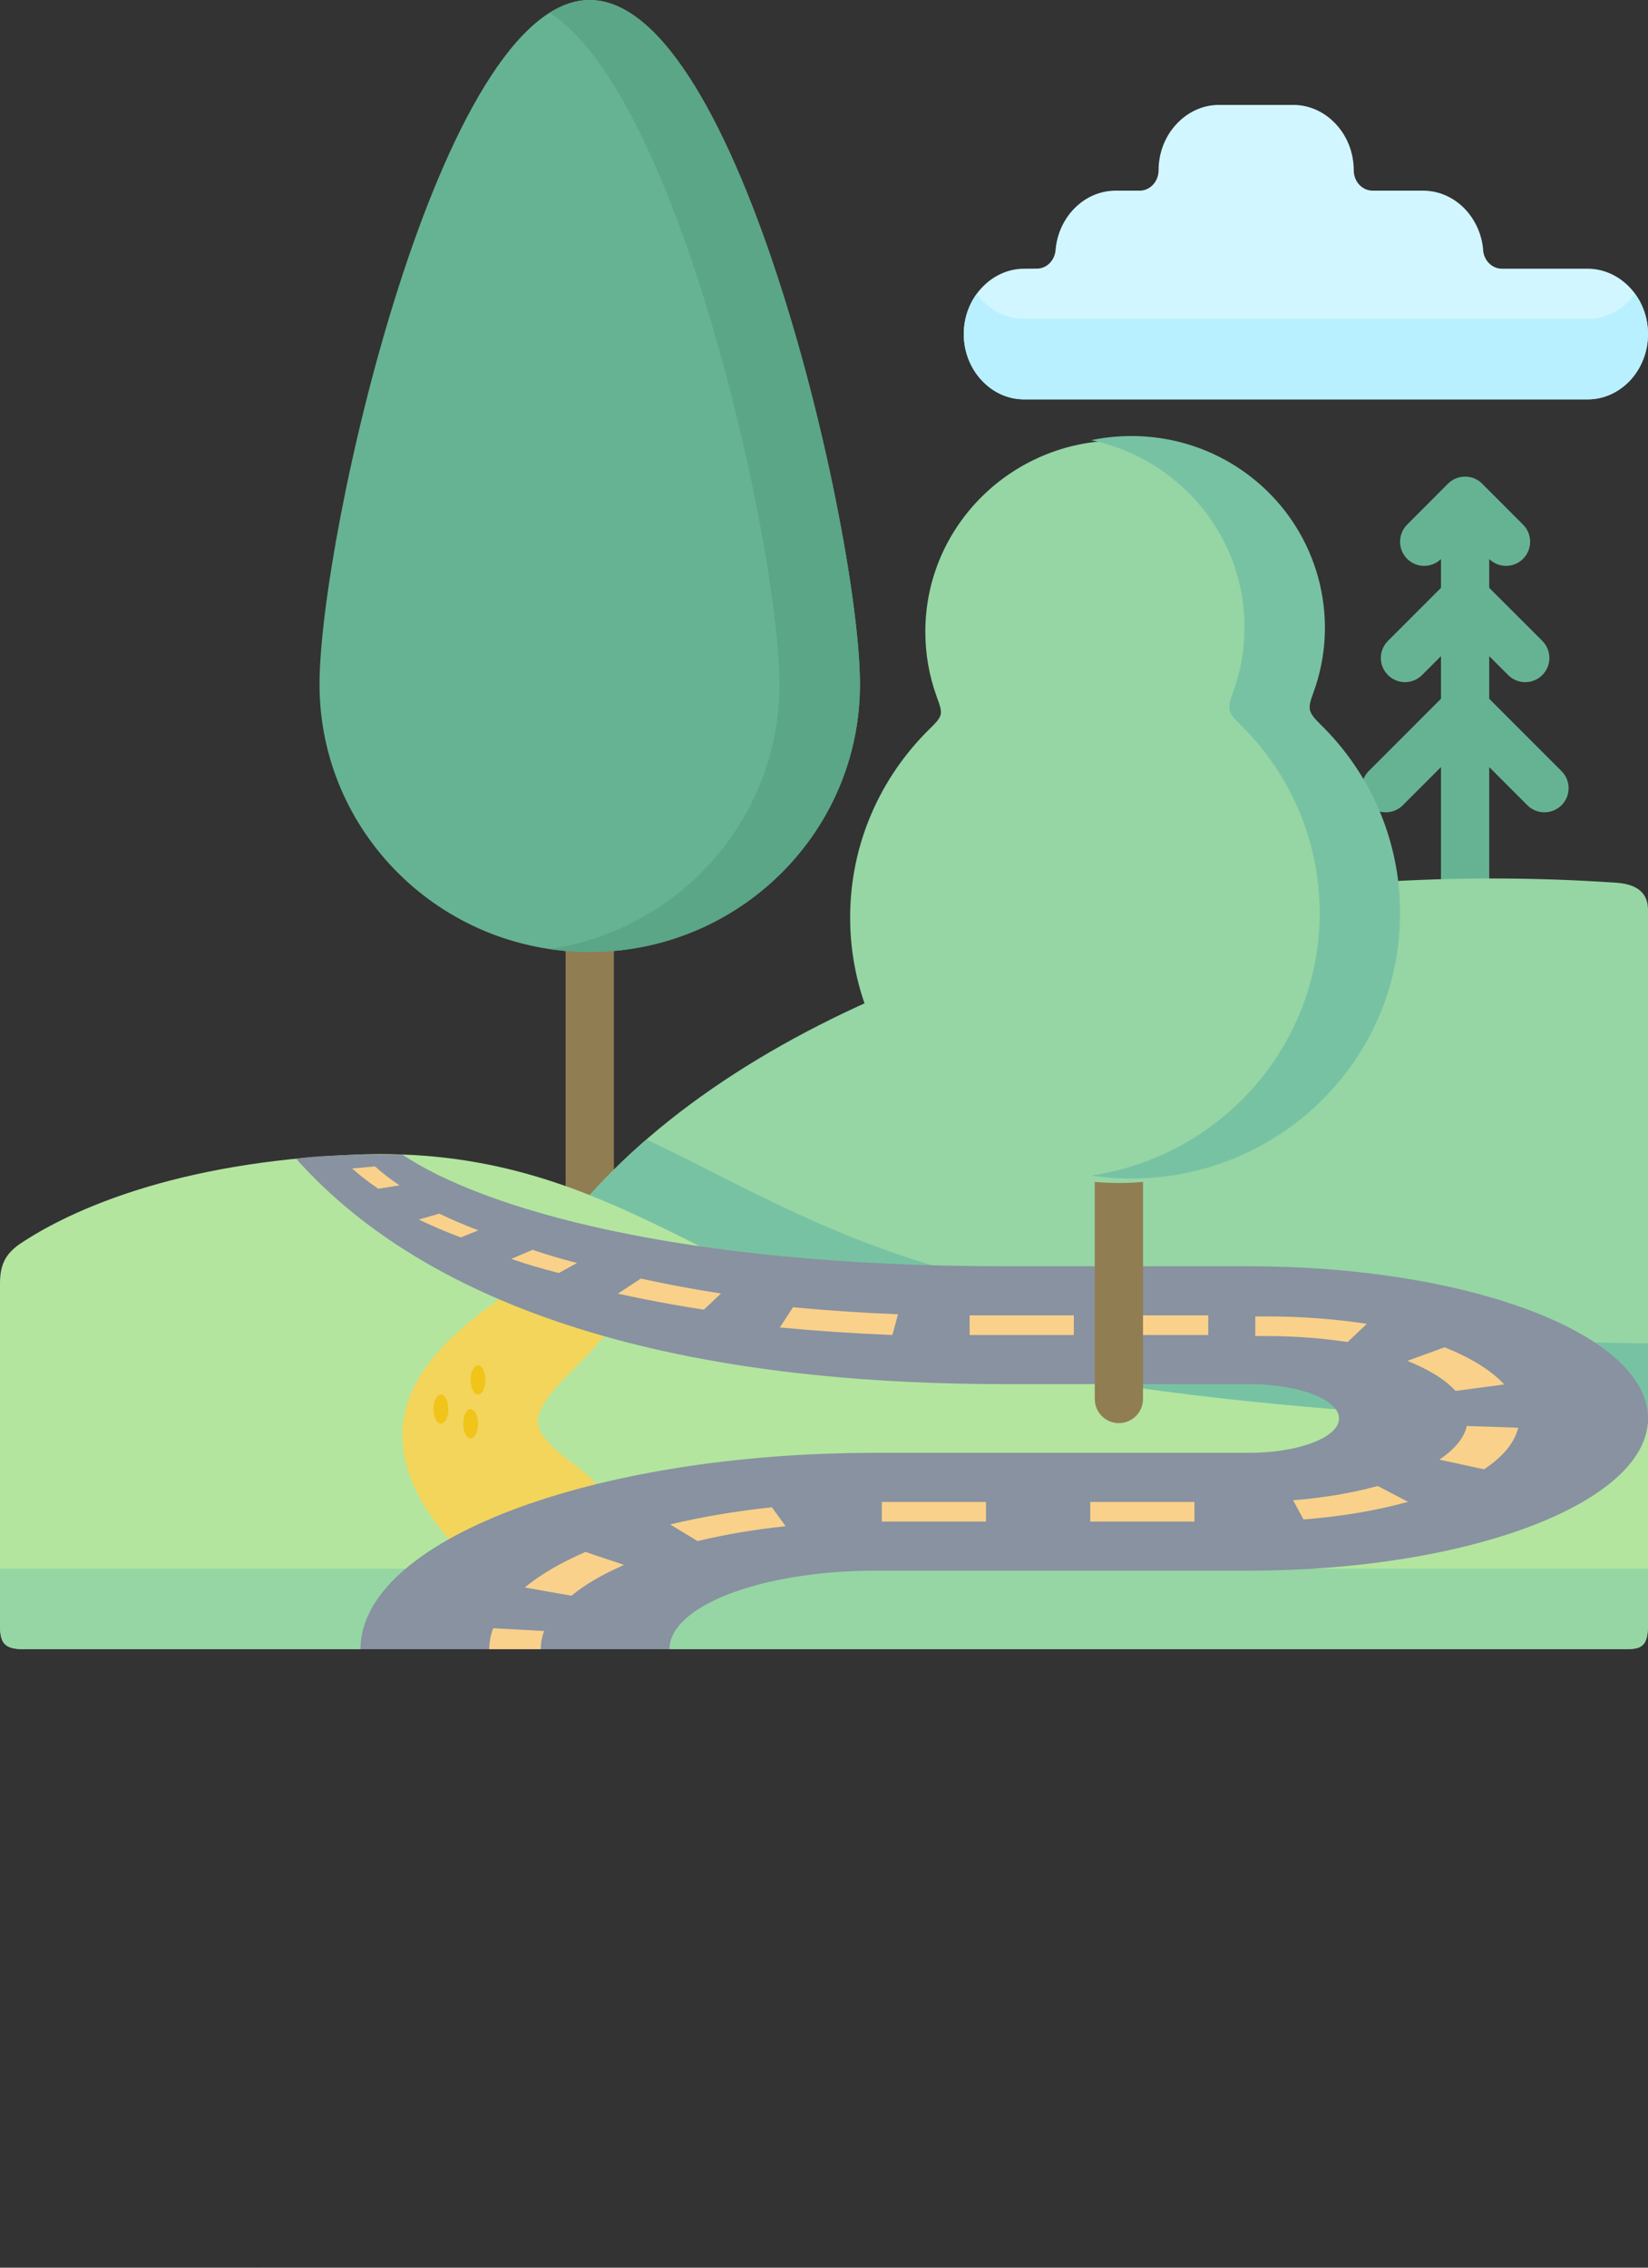 <?xml version="1.0" encoding="UTF-8" standalone="no"?><!-- Generator: Gravit.io --><svg xmlns="http://www.w3.org/2000/svg" xmlns:xlink="http://www.w3.org/1999/xlink" style="isolation:isolate" viewBox="699 234 512 704" width="512pt" height="704pt"><rect x="699" y="234" width="512" height="704" fill="#333333" stroke="none"/><defs><clipPath id="_clipPath_HnKjcNUYBJ89bj623MkCwCjY4RfD0mFa"><rect x="699" y="234" width="512" height="704"/></clipPath></defs><g clip-path="url(#_clipPath_HnKjcNUYBJ89bj623MkCwCjY4RfD0mFa)"><g><path d=" M 1192.234 317.425 L 1165.616 317.425 C 1162.413 317.425 1159.776 314.647 1159.748 311.16 C 1159.238 306.199 1156.999 301.721 1153.739 298.489 C 1150.394 295.2 1145.971 293.188 1141.096 293.188 L 1125.448 293.188 C 1122.188 293.188 1119.581 290.354 1119.581 286.867 C 1119.581 281.283 1117.454 276.209 1114.053 272.552 C 1110.652 268.867 1105.947 266.571 1100.816 266.571 L 1077.712 266.571 C 1072.553 266.571 1067.876 268.867 1064.474 272.552 C 1061.073 276.209 1058.947 281.283 1058.947 286.867 C 1058.947 290.354 1056.311 293.188 1053.08 293.188 L 1045.653 293.188 C 1040.777 293.188 1036.327 295.201 1033.01 298.489 C 1029.608 301.834 1027.368 306.483 1026.944 311.642 C 1026.661 314.93 1024.109 317.425 1021.104 317.396 L 1017.193 317.424 C 1012.034 317.424 1007.356 319.72 1003.955 323.405 C 1000.525 327.062 998.428 332.136 998.428 337.72 C 998.428 343.277 1000.526 348.35 1003.955 352.036 C 1007.356 355.721 1012.034 357.988 1017.193 357.988 L 1192.234 357.988 C 1197.393 357.988 1202.07 355.72 1205.501 352.036 C 1208.902 348.35 1211 343.277 1211 337.72 C 1211 332.136 1208.902 327.062 1205.501 323.405 C 1202.07 319.721 1197.394 317.425 1192.234 317.425 L 1192.234 317.425 Z " fill="rgb(210,246,255)"/><path d=" M 1069.209 515.767 C 1069.209 519.906 1065.836 523.279 1061.697 523.279 C 1057.558 523.279 1054.214 519.905 1054.214 515.767 L 1054.214 477.074 L 1040.466 490.822 C 1037.546 493.741 1032.812 493.741 1029.864 490.822 C 1026.944 487.874 1026.944 483.14 1029.864 480.192 L 1054.214 455.87 L 1054.214 439.996 L 1046.9 447.309 C 1043.98 450.229 1039.217 450.229 1036.298 447.309 C 1033.378 444.39 1033.378 439.627 1036.298 436.707 L 1054.213 418.792 L 1054.213 407.566 L 1053.334 408.445 C 1050.386 411.365 1045.652 411.365 1042.732 408.445 C 1039.784 405.525 1039.784 400.763 1042.732 397.843 L 1056.367 384.208 C 1057.756 382.763 1059.683 381.968 1061.696 381.968 C 1063.737 381.968 1065.636 382.762 1067.053 384.179 L 1080.688 397.842 C 1083.608 400.762 1083.608 405.524 1080.688 408.444 C 1077.768 411.364 1073.005 411.364 1070.086 408.444 L 1069.207 407.565 L 1069.207 418.791 L 1087.123 436.706 C 1090.043 439.626 1090.043 444.388 1087.123 447.308 C 1084.175 450.228 1079.44 450.228 1076.52 447.308 L 1069.207 439.995 L 1069.207 455.869 L 1093.529 480.191 C 1096.477 483.139 1096.477 487.873 1093.529 490.821 C 1090.609 493.74 1085.876 493.74 1082.927 490.821 L 1069.206 477.073 L 1069.206 515.767 L 1069.209 515.767 Z  M 1134.832 483.99 C 1131.912 486.91 1127.15 486.91 1124.23 483.99 C 1121.31 481.071 1121.31 476.308 1124.23 473.388 L 1146.68 450.937 L 1146.68 437.7 L 1140.812 443.568 C 1137.865 446.516 1133.13 446.516 1130.21 443.568 C 1127.263 440.649 1127.263 435.915 1130.21 432.966 L 1146.68 416.496 L 1146.68 407.567 C 1143.732 410.402 1139.055 410.374 1136.163 407.482 C 1133.243 404.534 1133.243 399.8 1136.163 396.88 L 1148.834 384.181 C 1150.251 382.764 1152.15 381.97 1154.191 381.97 C 1156.204 381.97 1158.131 382.764 1159.52 384.21 L 1172.192 396.881 C 1175.112 399.801 1175.112 404.534 1172.192 407.483 C 1169.3 410.375 1164.623 410.403 1161.674 407.568 L 1161.674 416.497 L 1178.173 432.967 C 1181.093 435.915 1181.093 440.649 1178.173 443.569 C 1175.225 446.517 1170.491 446.517 1167.543 443.569 L 1161.674 437.701 L 1161.674 450.939 L 1184.125 473.39 C 1187.073 476.31 1187.073 481.072 1184.125 483.992 C 1181.206 486.912 1176.443 486.912 1173.523 483.992 L 1161.673 472.143 L 1161.673 506.811 C 1161.673 510.95 1158.328 514.323 1154.19 514.323 C 1150.023 514.323 1146.678 510.949 1146.678 506.811 L 1146.678 472.143 L 1134.832 483.99 Z " fill="rgb(102,179,148)"/><path d=" M 889.718 610.021 C 889.718 614.159 886.344 617.533 882.205 617.533 C 878.067 617.533 874.722 614.159 874.722 610.021 L 874.722 529.544 C 874.722 525.406 878.067 522.061 882.205 522.061 C 886.344 522.061 889.718 525.406 889.718 529.544 L 889.718 610.021 Z " fill="rgb(145,125,82)"/><g><path d=" M 882.205 234 C 928.581 234 966.168 400.594 966.168 446.46 C 966.168 492.353 928.581 529.544 882.205 529.544 C 835.858 529.544 798.27 492.353 798.27 446.46 C 798.271 400.594 835.858 234 882.205 234 L 882.205 234 Z " fill-rule="evenodd" fill="rgb(102,179,148)"/><path d=" M 1211 676.068 L 1211 605.031 L 1211 516.419 C 1211 510.352 1206.351 508.425 1201.306 508.056 C 1188.578 507.177 1175.652 506.724 1162.527 506.724 C 1040.297 506.724 934.336 546.664 882.206 605.031 L 882.206 691.035 L 1211 691.035 L 1211 676.068 Z " fill-rule="evenodd" fill="rgb(149,214,164)"/><path d=" M 699 738.46 L 699 632.442 C 699 626.688 700.673 623.371 705.01 620.281 C 705.577 619.884 706.257 619.459 706.909 619.034 C 720.544 610.331 752.632 594.684 809.666 592.445 C 889.348 589.298 921.323 635.957 1002.566 655.573 C 1083.809 675.19 1211 676.068 1211 676.068 L 1211 738.459 C 1211 745.574 1208.561 745.999 1203.46 745.999 L 706.569 745.999 C 700.276 746 699 744.101 699 738.46 L 699 738.46 Z " fill-rule="evenodd" fill="rgb(179,229,159)"/><path d=" M 869.705 237.969 C 910.156 263.51 941.167 404.79 941.167 446.46 C 941.167 481.865 918.801 512.082 887.308 524.045 C 883.34 525.576 879.201 526.795 874.949 527.702 C 873.22 528.071 871.462 528.382 869.705 528.637 C 871.377 528.892 873.05 529.091 874.722 529.232 C 877.188 529.43 879.683 529.544 882.205 529.544 C 884.728 529.544 887.251 529.431 889.718 529.232 C 932.55 525.462 966.168 489.858 966.168 446.46 C 966.168 400.594 928.581 234 882.205 234 C 877.953 234 873.787 235.389 869.705 237.969 L 869.705 237.969 Z " fill-rule="evenodd" fill="rgb(90,166,135)"/><path d=" M 699 720.998 L 699 738.46 C 699 744.101 700.276 746 706.569 746 L 1203.46 746 C 1208.562 746 1211 745.575 1211 738.46 L 1211 720.998 C 1040.353 720.998 869.676 720.998 699 720.998 Z " fill-rule="evenodd" fill="rgb(149,214,164)"/><path d=" M 1002.566 655.574 C 1083.809 675.19 1211 676.068 1211 676.068 L 1211 651.066 C 1211 651.066 1083.809 650.215 1002.566 630.571 C 959.223 620.111 929.884 601.941 899.837 587.738 C 896.293 590.8 892.92 593.918 889.717 597.121 C 887.109 599.701 884.614 602.337 882.204 605.03 C 884.727 606.022 887.222 607.071 889.717 608.148 C 923.506 622.776 954.348 643.923 1002.566 655.574 L 1002.566 655.574 Z " fill-rule="evenodd" fill="rgb(120,194,164)"/><path d=" M 1017.193 357.989 L 1192.234 357.989 C 1197.393 357.989 1202.07 355.721 1205.501 352.037 C 1208.902 348.351 1211 343.278 1211 337.721 C 1211 333.016 1209.497 328.678 1206.975 325.22 C 1206.521 325.844 1206.011 326.467 1205.501 327.034 C 1202.07 330.719 1197.394 332.987 1192.234 332.987 L 1017.193 332.987 C 1012.034 332.987 1007.356 330.719 1003.955 327.034 C 1003.417 326.467 1002.906 325.844 1002.453 325.22 C 999.931 328.678 998.428 333.015 998.428 337.721 C 998.428 343.278 1000.526 348.351 1003.955 352.037 C 1007.356 355.721 1012.034 357.989 1017.193 357.989 L 1017.193 357.989 Z " fill-rule="evenodd" fill="rgb(184,240,255)"/></g></g><g><path d=" M 881 624 C 891.063 633.062 895.989 609.474 895.989 626.149 C 895.989 653.337 856.753 666.93 868.293 680.524 C 879.306 693.497 886.863 686.336 904 734 C 904.499 735.389 899.402 719.8 899 721.305 C 898.598 722.81 904.865 720.015 904 720 L 878 737 C 876.872 736.99 864.519 742.473 863.677 741 C 856.343 729.154 856.175 728.985 847.521 721.305 C 794.437 671.462 845.213 644.274 863.677 630.681 C 877.686 620.349 877.192 629.648 871.607 619" fill="rgb(243,213,91)"/><g><ellipse vector-effect="non-scaling-stroke" cx="879.833" cy="734.899" rx="2.308" ry="4.531" fill="rgb(240,196,25)"/><ellipse vector-effect="non-scaling-stroke" cx="879.833" cy="707.711" rx="2.308" ry="4.531" fill="rgb(240,196,25)"/><ellipse vector-effect="non-scaling-stroke" cx="835.981" cy="671.462" rx="2.308" ry="4.531" fill="rgb(240,196,25)"/><ellipse vector-effect="non-scaling-stroke" cx="847.521" cy="662.399" rx="2.308" ry="4.531" fill="rgb(240,196,25)"/><ellipse vector-effect="non-scaling-stroke" cx="886.757" cy="626.149" rx="2.308" ry="4.531" fill="rgb(240,196,25)"/><ellipse vector-effect="non-scaling-stroke" cx="845.213" cy="675.993" rx="2.308" ry="4.531" fill="rgb(240,196,25)"/></g></g><path d=" M 780.012 937 C 780.779 937.181 781.308 937.561 781.308 938 L 779 938 L 780.012 937 Z " fill="rgb(240,196,25)" fill-opacity="0.01"/><g><path d=" M 824 592.438 C 848.667 609 909.376 627.113 1011 627.113 L 1087 627.113 C 1155.48 627.113 1211 648.269 1211 674.363 C 1211 700.457 1155.48 721.613 1087 721.613 L 971 721.613 C 935.656 721.613 907 732.532 907 746 L 811 746 C 811 712.328 882.632 685.032 971 685.032 L 1087 685.032 C 1102.464 685.032 1115 680.255 1115 674.363 C 1115 668.47 1102.464 663.694 1087 663.694 L 1011 663.694 C 883.071 663.694 821.5 627.969 791 593.719 C 797.719 592.781 805.075 592.703 811 592.438" fill="rgb(136,146,160)"/><g><path d=" M 851 746 L 867 746 C 867 744.101 867.352 742.199 868.056 740.348 L 852.216 739.48 C 851.408 741.616 851 743.811 851 746 Z " fill="rgb(249,209,139)"/><path d=" M 808.391 596.755 C 810.758 598.882 813.502 600.999 816.544 603.048 L 823.113 601.99 C 820.27 600.077 817.71 598.101 815.499 596.116 L 808.391 596.755 Z " fill="rgb(249,209,139)"/><path d=" M 1100.744 699.747 L 1103.96 705.719 C 1115.76 704.795 1126.688 702.954 1136.44 700.241 L 1127.016 695.318 C 1119.12 697.509 1110.28 699 1100.744 699.747 Z " fill="rgb(249,209,139)"/><path d=" M 923 635.574 C 914.463 634.259 906.075 632.697 898.085 630.933 L 890.968 635.615 C 896.672 636.873 902.562 638.034 908.564 639.088 C 911.575 639.616 914.615 640.117 917.673 640.589 L 923 635.574 Z " fill="rgb(249,209,139)"/><path d=" M 1151.216 665.818 L 1166.328 663.806 C 1162.36 659.484 1156.128 655.603 1147.792 652.271 L 1136.216 656.481 C 1142.96 659.179 1148.016 662.319 1151.216 665.818 Z " fill="rgb(249,209,139)"/><path d=" M 847.626 615.967 C 843.321 614.334 839.223 612.589 835.463 610.781 L 829.108 612.61 C 833.144 614.55 837.528 616.417 842.14 618.167 L 847.626 615.967 Z " fill="rgb(249,209,139)"/><path d=" M 878.282 626.087 C 873.416 624.862 868.76 623.488 864.46 622 L 857.83 624.831 C 862.446 626.427 867.426 627.899 872.639 629.211 L 878.282 626.087 Z " fill="rgb(249,209,139)"/><path d=" M 1154.728 676.695 C 1153.864 680.402 1150.984 683.913 1146.176 687.142 L 1160.08 690.154 C 1166.032 686.16 1169.592 681.816 1170.664 677.238 L 1154.728 676.695 Z " fill="rgb(249,209,139)"/><path d=" M 978 642.02 C 967.048 641.584 956.063 640.849 945.366 639.837 L 941.274 646.116 C 952.743 647.2 964.501 647.986 976.243 648.452 L 978 642.02 Z " fill="rgb(249,209,139)"/><path d=" M 1037.712 700.274 L 1070.096 700.274 L 1070.096 706.371 L 1037.712 706.371 L 1037.712 700.274 Z " fill="rgb(249,209,139)"/><path d=" M 972.96 700.274 L 1005.336 700.274 L 1005.336 706.371 L 972.96 706.371 L 972.96 700.274 Z " fill="rgb(249,209,139)"/><path d=" M 1123.648 644.992 C 1113.648 643.455 1103.08 642.678 1092.24 642.678 L 1089 642.678 L 1089 648.775 L 1092.24 648.775 C 1101.024 648.775 1109.576 649.406 1117.664 650.646 L 1123.648 644.992 Z " fill="rgb(249,209,139)"/><path d=" M 862.024 726.835 L 876.536 729.395 C 880.744 725.926 886.256 722.707 892.904 719.827 L 880.888 715.803 C 873.224 719.122 866.872 722.832 862.024 726.835 Z " fill="rgb(249,209,139)"/><path d=" M 1042 642.355 L 1074.376 642.355 L 1074.376 648.452 L 1042 648.452 L 1042 642.355 Z " fill="rgb(249,209,139)"/><path d=" M 1000.24 642.355 L 1032.616 642.355 L 1032.616 648.452 L 1000.24 648.452 L 1000.24 642.355 Z " fill="rgb(249,209,139)"/><path d=" M 907.192 707.264 L 915.704 712.425 C 924.216 710.386 933.432 708.831 943.088 707.81 L 938.808 701.933 C 927.656 703.118 917.024 704.911 907.192 707.264 Z " fill="rgb(249,209,139)"/></g></g><path d=" M 1054.113 668.301 C 1054.113 672.44 1050.741 675.813 1046.602 675.813 C 1042.463 675.813 1039.119 672.44 1039.119 668.301 L 1039.119 601.261 C 1039.119 597.094 1042.464 593.749 1046.602 593.749 C 1050.741 593.749 1054.113 597.094 1054.113 601.261 L 1054.113 668.301 Z " fill="rgb(145,125,82)"/><path d=" M 1046.602 370.745 C 1079.825 370.745 1106.753 397.334 1106.753 430.131 C 1106.753 437.217 1105.479 443.993 1103.182 450.314 C 1101.395 455.218 1101.255 456.238 1105.195 460.122 C 1120.559 475.06 1130.083 495.839 1130.083 518.828 C 1130.083 564.353 1092.723 601.26 1046.602 601.26 C 1000.51 601.26 963.121 564.353 963.121 518.828 C 963.121 495.981 972.532 475.344 987.697 460.405 C 992.12 456.068 992.034 455.841 989.936 450.058 C 987.697 443.822 986.478 437.132 986.478 430.13 C 986.478 397.333 1013.379 370.745 1046.602 370.745 L 1046.602 370.745 Z " fill-rule="evenodd" fill="rgb(149,214,164)"/><path d=" M 1133.983 517.449 C 1133.983 494.46 1124.459 473.68 1109.094 458.742 C 1105.154 454.858 1105.296 453.839 1107.081 448.934 C 1115.104 426.966 1109.235 402.219 1092.256 386.033 C 1081.456 375.715 1066.716 369.364 1050.501 369.364 C 1046.221 369.364 1042.025 369.818 1038 370.64 C 1060.422 375.345 1078.224 392.354 1083.809 414.152 C 1086.728 425.576 1086.134 437.85 1082.08 448.934 C 1080.294 453.837 1080.152 454.858 1084.121 458.742 C 1099.456 473.68 1108.981 494.458 1108.981 517.447 C 1108.981 558.494 1078.452 592.964 1038.001 598.944 C 1039.646 599.199 1041.318 599.399 1043.019 599.539 C 1045.485 599.767 1047.98 599.879 1050.502 599.879 C 1096.055 599.88 1133.983 563.513 1133.983 517.449 L 1133.983 517.449 Z " fill-rule="evenodd" fill="rgb(120,194,164)"/></g></svg>
